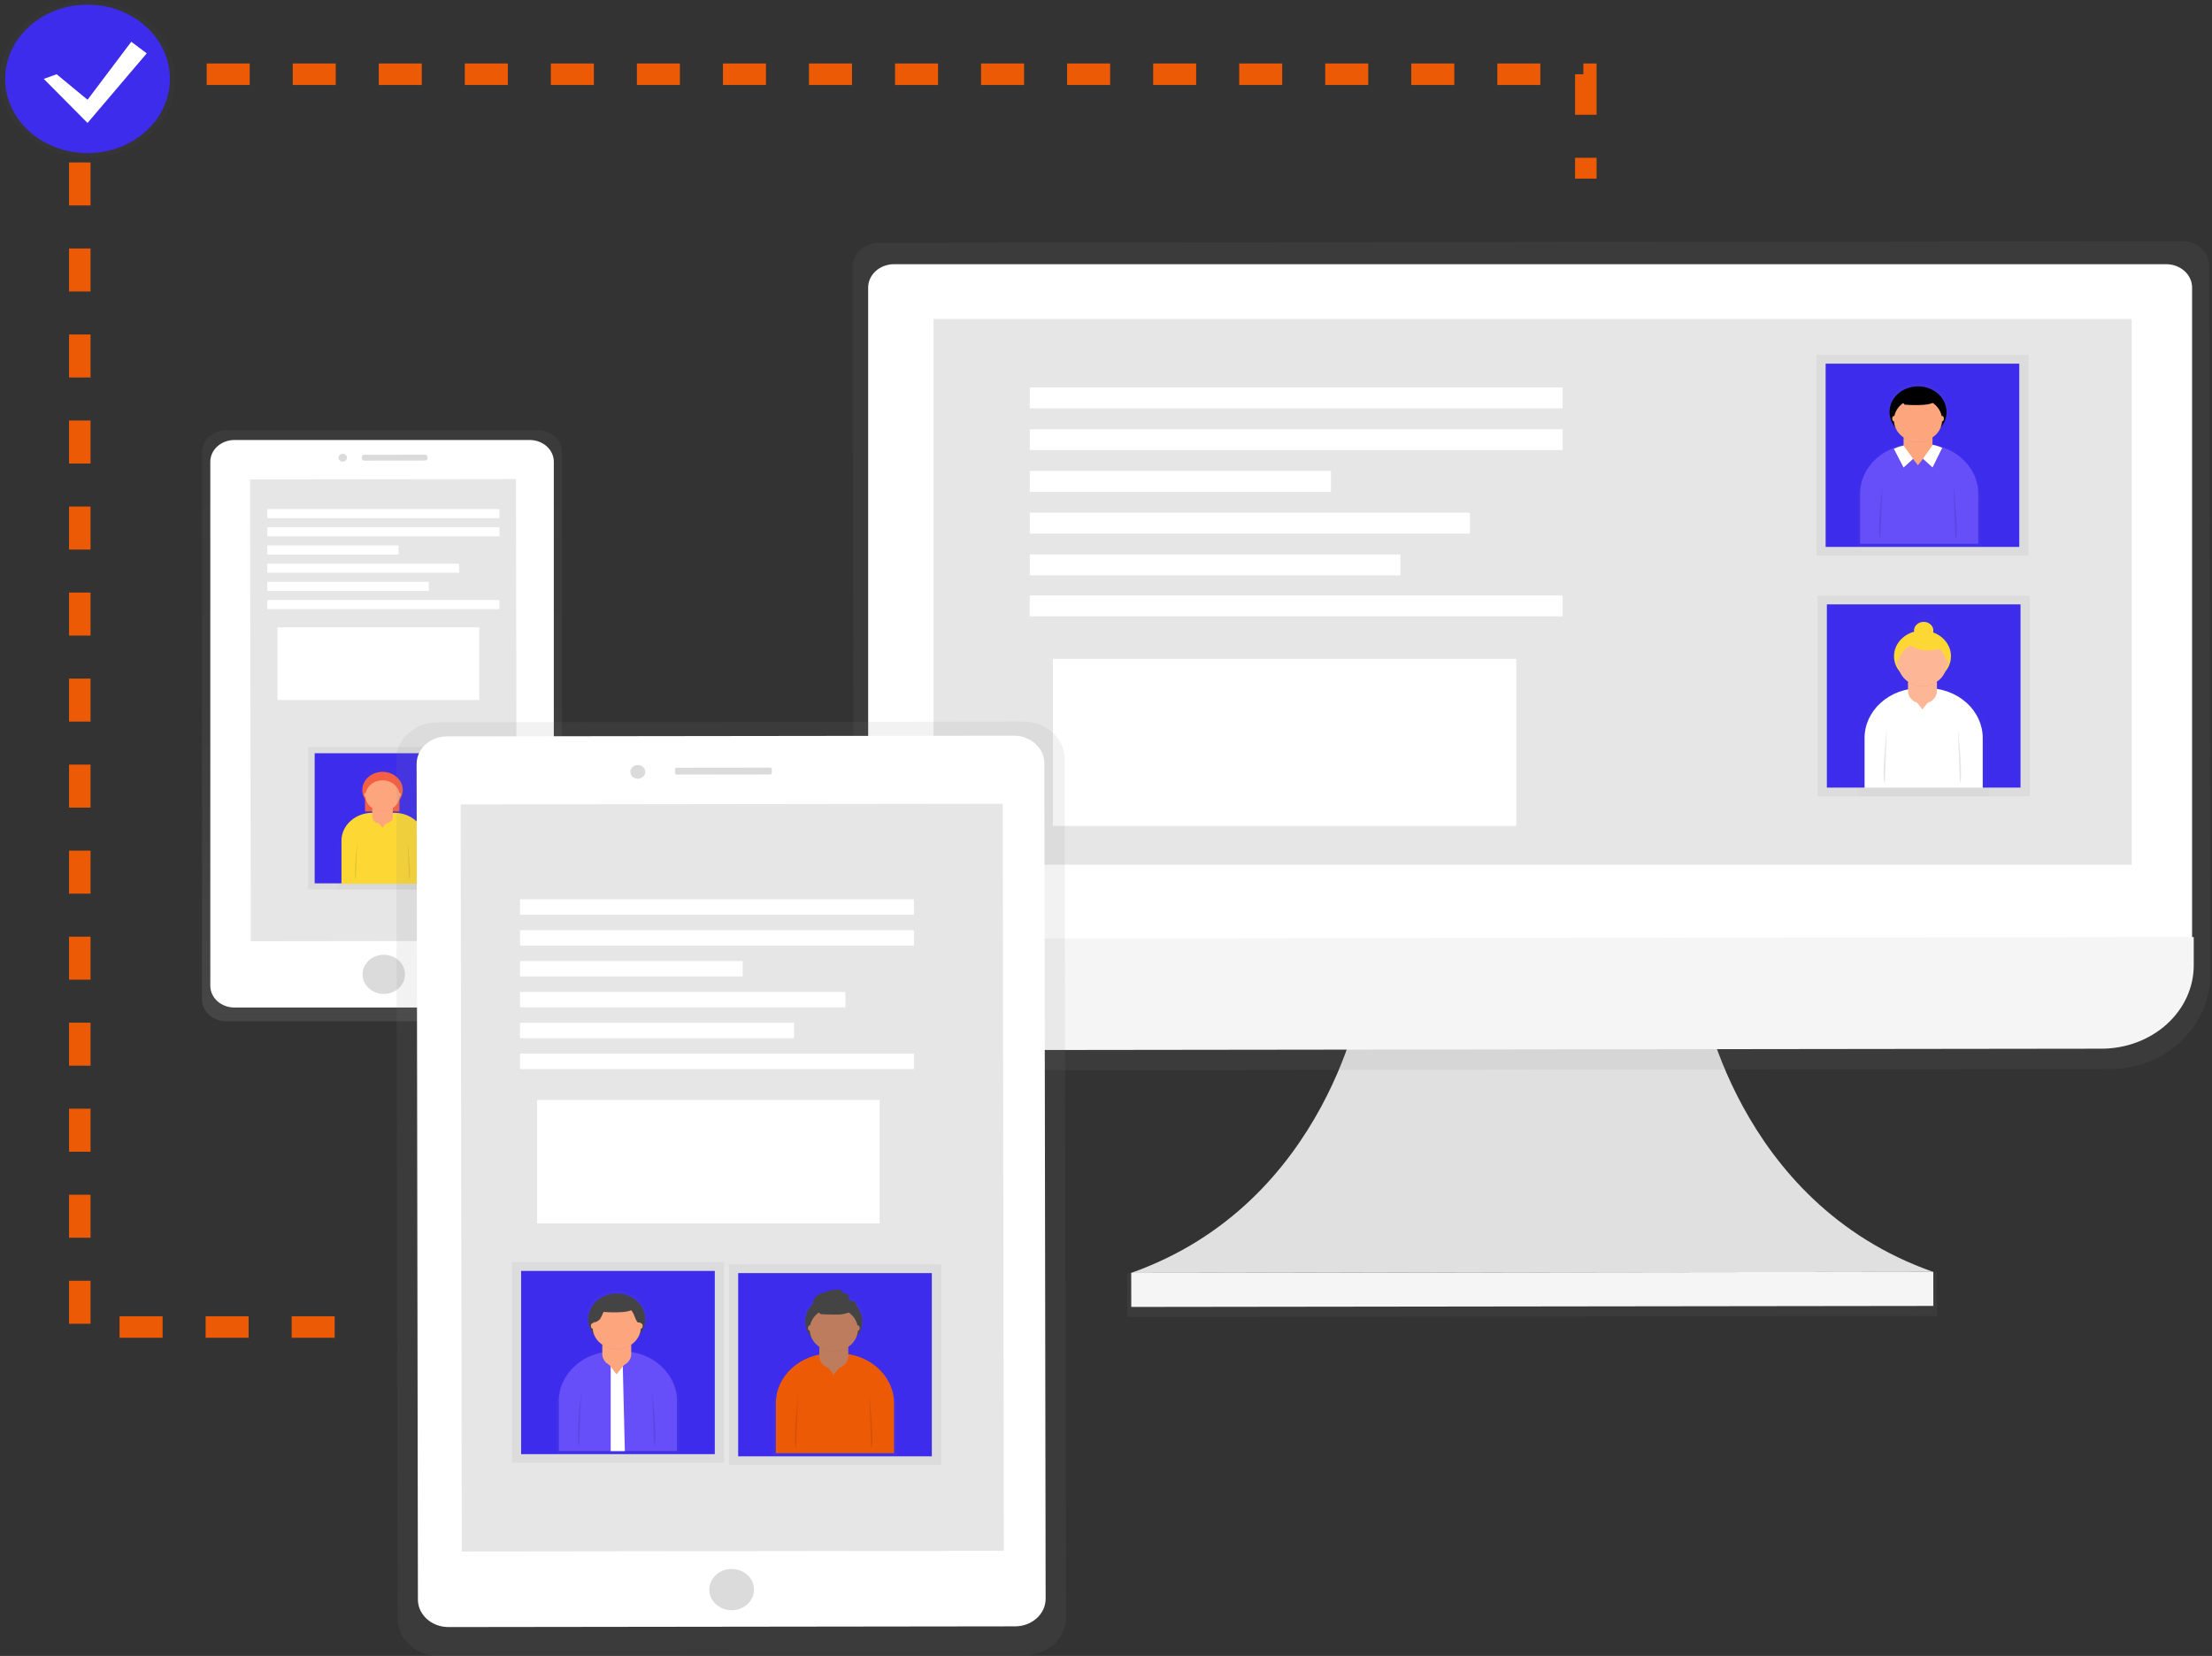 <svg width="617" height="462" viewBox="0 0 617 462" fill="none" xmlns="http://www.w3.org/2000/svg">
<rect x="0" y="0" width="617" height="462" fill="#333333" stroke="none"/>
<g clip-path="url(#clip0)">
<path d="M150.064 120.047H63.075C59.36 120.047 56.349 122.762 56.349 126.11V278.861C56.349 282.21 59.36 284.924 63.075 284.924H150.064C153.779 284.924 156.79 282.21 156.79 278.861V126.11C156.79 122.762 153.779 120.047 150.064 120.047Z" fill="url(#paint0_linear)"/>
<path d="M147.75 122.757H65.389C61.674 122.757 58.663 125.472 58.663 128.82V275.029C58.663 278.378 61.674 281.092 65.389 281.092H147.75C151.465 281.092 154.477 278.378 154.477 275.029V128.82C154.477 125.472 151.465 122.757 147.75 122.757Z" fill="white"/>
<path d="M143.932 133.654L69.751 133.748L69.951 262.598L144.131 262.505L143.932 133.654Z" fill="#E6E6E6"/>
<path d="M107.057 277.297C110.323 277.292 112.966 274.843 112.961 271.826C112.957 268.809 110.306 266.367 107.04 266.371C103.775 266.375 101.131 268.824 101.136 271.841C101.141 274.858 103.792 277.301 107.057 277.297Z" fill="#DBDBDB"/>
<path d="M95.6 128.792C96.254 128.791 96.784 128.302 96.782 127.699C96.782 127.097 96.251 126.609 95.597 126.609C94.943 126.61 94.414 127.1 94.415 127.702C94.416 128.305 94.947 128.793 95.6 128.792Z" fill="#DBDBDB"/>
<path d="M118.582 126.853L101.591 126.875C101.219 126.875 100.919 127.147 100.919 127.482L100.92 127.906C100.92 128.241 101.222 128.512 101.593 128.512L118.585 128.49C118.956 128.49 119.257 128.218 119.256 127.883L119.256 127.459C119.255 127.124 118.954 126.853 118.582 126.853Z" fill="#DBDBDB"/>
<path d="M127.94 208.421H85.939V248.17H127.94V208.421Z" fill="url(#paint1_linear)"/>
<path d="M126.117 210.149H87.769V246.442H126.117V210.149Z" fill="#3D2CEC"/>
<g opacity="0.5">
<path opacity="0.5" d="M109.845 226.598V225.913H111.863V222.403C112.475 221.566 112.827 220.598 112.883 219.597C112.94 218.597 112.699 217.601 112.185 216.713C111.672 215.825 110.904 215.077 109.962 214.546C109.02 214.015 107.937 213.72 106.826 213.693C105.715 213.666 104.617 213.906 103.644 214.39C102.671 214.874 101.859 215.583 101.292 216.445C100.725 217.307 100.424 218.289 100.42 219.291C100.416 220.292 100.709 221.277 101.269 222.142V225.913H103.496V226.72C100.768 227.397 98.363 228.863 96.649 230.891C94.935 232.919 94.005 235.398 94.004 237.948V248.17H119.895V237.948C119.894 235.31 118.899 232.751 117.073 230.689C115.247 228.627 112.699 227.185 109.845 226.598Z" fill="url(#paint2_linear)"/>
</g>
<path d="M111.413 219.48H101.827V226.392H111.413V219.48Z" fill="#F55F44"/>
<path d="M103.899 226.756H109.953C112.247 226.756 114.448 227.577 116.07 229.04C117.692 230.502 118.604 232.485 118.604 234.553V246.546H95.249V234.541C95.252 232.475 96.165 230.495 97.787 229.035C99.409 227.576 101.607 226.756 103.899 226.756Z" fill="#FDD835"/>
<path d="M107.444 223.3H105.958C104.787 223.3 103.839 224.155 103.839 225.21V227.841C103.839 228.896 104.787 229.751 105.958 229.751H107.444C108.614 229.751 109.563 228.896 109.563 227.841V225.21C109.563 224.155 108.614 223.3 107.444 223.3Z" fill="#FDA57D"/>
<path d="M105.608 229.557L106.677 230.964L107.801 229.557H105.608Z" fill="#FDA57D"/>
<path opacity="0.1" d="M99.648 234.638C99.648 234.638 98.511 244.836 99.244 245.497L99.648 234.638Z" fill="black"/>
<path opacity="0.1" d="M113.707 234.638C113.707 234.638 114.843 244.836 114.11 245.497L113.707 234.638Z" fill="black"/>
<path opacity="0.05" d="M106.704 226.435C107.721 226.435 108.711 226.142 109.529 225.598C109.422 224.992 109.079 224.44 108.561 224.041C108.044 223.642 107.385 223.422 106.704 223.421C106.023 223.422 105.365 223.642 104.847 224.041C104.329 224.44 103.986 224.992 103.879 225.598C104.697 226.142 105.687 226.435 106.704 226.435Z" fill="black"/>
<path d="M106.704 225.507C109.821 225.507 112.348 223.229 112.348 220.42C112.348 217.611 109.821 215.333 106.704 215.333C103.587 215.333 101.061 217.611 101.061 220.42C101.061 223.229 103.587 225.507 106.704 225.507Z" fill="#F55F44"/>
<path d="M106.704 226.307C109.338 226.307 111.473 224.383 111.473 222.009C111.473 219.635 109.338 217.71 106.704 217.71C104.07 217.71 101.935 219.635 101.935 222.009C101.935 224.383 104.07 226.307 106.704 226.307Z" fill="#FDA57D"/>
<path d="M101.922 222.275C102.107 222.275 102.258 222.031 102.258 221.73C102.258 221.428 102.107 221.184 101.922 221.184C101.736 221.184 101.585 221.428 101.585 221.73C101.585 222.031 101.736 222.275 101.922 222.275Z" fill="#FDA57D"/>
<path d="M111.493 222.275C111.679 222.275 111.83 222.031 111.83 221.73C111.83 221.428 111.679 221.184 111.493 221.184C111.308 221.184 111.157 221.428 111.157 221.73C111.157 222.031 111.308 222.275 111.493 222.275Z" fill="#FDA57D"/>
<path d="M139.308 142.032H74.571V144.566H139.308V142.032Z" fill="white"/>
<path d="M139.308 147.1H74.571V149.635H139.308V147.1Z" fill="white"/>
<path d="M111.164 152.175H74.571V154.709H111.164V152.175Z" fill="white"/>
<path d="M128.048 157.25H74.571V159.784H128.048V157.25Z" fill="white"/>
<path d="M119.606 162.324H74.571V164.859H119.606V162.324Z" fill="white"/>
<path d="M139.308 167.399H74.571V169.934H139.308V167.399Z" fill="white"/>
<path d="M133.685 175.008H77.39V195.301H133.685V175.008Z" fill="white"/>
<path d="M474.542 277.158C474.542 277.158 483.959 335.477 539.245 354.849L427.382 354.988L315.518 355.128C370.717 335.617 379.993 277.273 379.993 277.273L474.542 277.158Z" fill="#E0E0E0"/>
<path d="M540.243 354.837L314.404 355.121L314.423 367.441L540.262 367.157L540.243 354.837Z" fill="url(#paint3_linear)"/>
<path d="M539.261 354.838L315.534 355.119L315.549 364.626L539.275 364.345L539.261 354.838Z" fill="#F5F5F5"/>
<path d="M608.919 67.299L245.077 67.754C243.098 67.797 241.219 68.546 239.852 69.838C238.486 71.13 237.745 72.858 237.792 74.641L238.075 265.977V272.35C238.075 286.901 250.606 298.657 266.024 298.639L588.639 298.239C604.049 298.239 616.527 286.422 616.507 271.883V265.517L616.224 74.181C616.247 73.296 616.075 72.417 615.72 71.592C615.365 70.767 614.833 70.014 614.155 69.375C613.476 68.736 612.665 68.224 611.766 67.867C610.868 67.511 609.9 67.318 608.919 67.299Z" fill="url(#paint4_linear)"/>
<path d="M249.396 73.708H604.217C606.135 73.708 607.974 74.394 609.331 75.617C610.687 76.839 611.449 78.497 611.449 80.225V262.309H242.158V80.225C242.158 79.369 242.345 78.521 242.709 77.73C243.073 76.939 243.606 76.22 244.278 75.615C244.95 75.009 245.748 74.529 246.626 74.202C247.504 73.875 248.445 73.707 249.396 73.708Z" fill="white"/>
<path d="M586.163 292.576L268.425 292.97C265.04 292.974 261.687 292.377 258.558 291.213C255.429 290.049 252.585 288.341 250.189 286.186C247.792 284.032 245.89 281.473 244.59 278.656C243.291 275.838 242.62 272.818 242.615 269.767V261.885L611.906 261.424V269.306C611.911 272.358 611.249 275.38 609.959 278.201C608.668 281.022 606.773 283.586 604.382 285.747C601.992 287.908 599.152 289.623 596.026 290.795C592.9 291.967 589.549 292.572 586.163 292.576Z" fill="#F5F5F5"/>
<path d="M594.585 88.987H260.4V241.24H594.585V88.987Z" fill="#E6E6E6"/>
<path d="M565.815 99.027H506.661V155.013H565.815V99.027Z" fill="url(#paint5_linear)"/>
<path d="M563.246 101.464H509.231V152.581H563.246V101.464Z" fill="#3D2CEC"/>
<g opacity="0.5">
<path opacity="0.5" d="M539.931 124.194L539.259 123.976L539.218 124.031H539.178V122.381C539.178 122.178 539.16 121.976 539.124 121.775C540.214 121.052 541.048 120.061 541.525 118.92C542.467 117.819 543.049 116.502 543.203 115.119C543.357 113.736 543.078 112.341 542.398 111.094C541.717 109.846 540.663 108.795 539.353 108.061C538.044 107.326 536.533 106.936 534.99 106.936C533.448 106.936 531.937 107.326 530.628 108.061C529.318 108.795 528.264 109.846 527.583 111.094C526.903 112.341 526.624 113.736 526.778 115.119C526.932 116.502 527.514 117.819 528.456 118.92C528.933 120.061 529.767 121.052 530.857 121.775C530.821 121.976 530.803 122.178 530.803 122.381V124.2C527.194 125.099 524.011 127.039 521.742 129.724C519.474 132.41 518.245 135.692 518.245 139.067V152.593H552.416V139.049C552.417 135.684 551.198 132.412 548.944 129.73C546.69 127.048 543.525 125.104 539.931 124.194Z" fill="url(#paint6_linear)"/>
</g>
<path d="M534.294 123.861H536.38C540.47 123.861 544.393 125.326 547.286 127.933C550.179 130.54 551.804 134.076 551.804 137.763V151.708H518.843V137.763C518.843 135.936 519.243 134.126 520.02 132.437C520.797 130.749 521.935 129.215 523.37 127.924C524.806 126.633 526.509 125.609 528.383 124.912C530.258 124.215 532.267 123.858 534.294 123.861Z" fill="#664EF9"/>
<path d="M535.256 119.017H534.752C532.664 119.017 530.971 120.542 530.971 122.424V124.698C530.971 126.579 532.664 128.105 534.752 128.105H535.256C537.344 128.105 539.037 126.579 539.037 124.698V122.424C539.037 120.542 537.344 119.017 535.256 119.017Z" fill="#FDA57D"/>
<path opacity="0.05" d="M528.173 125.468L530.877 130.694L533.561 128.275L530.877 124.558L528.173 125.468Z" fill="black"/>
<path d="M528.267 125.213L530.958 130.439L533.649 128.014L530.958 124.303L529.72 124.643C529.599 124.677 529.48 124.717 529.364 124.764L528.267 125.213Z" fill="white"/>
<path opacity="0.05" d="M541.842 125.213L539.131 130.694L536.44 128.275L539.205 124.364L541.842 125.213Z" fill="black"/>
<path d="M541.747 124.958L539.057 130.415L536.366 127.99L539.131 124.079L539.635 124.213C540.183 124.353 540.72 124.526 541.243 124.728L541.747 124.958Z" fill="white"/>
<path d="M533.453 127.826L534.96 129.803L536.548 127.826H533.453Z" fill="#FDA57D"/>
<path opacity="0.1" d="M525.059 134.986C525.059 134.986 523.458 149.35 524.494 150.283L525.059 134.986Z" fill="black"/>
<path opacity="0.1" d="M544.862 134.986C544.862 134.986 546.463 149.35 545.427 150.283L544.862 134.986Z" fill="black"/>
<path opacity="0.05" d="M535.001 123.424C536.433 123.424 537.828 123.012 538.983 122.248C538.831 121.394 538.347 120.618 537.617 120.056C536.887 119.495 535.96 119.187 535.001 119.186C534.041 119.187 533.114 119.495 532.384 120.056C531.654 120.618 531.17 121.394 531.018 122.248C532.173 123.012 533.568 123.424 535.001 123.424Z" fill="black"/>
<path d="M535.001 122.115C539.388 122.115 542.945 118.909 542.945 114.954C542.945 111 539.388 107.794 535.001 107.794C530.613 107.794 527.056 111 527.056 114.954C527.056 118.909 530.613 122.115 535.001 122.115Z" fill="black"/>
<path d="M535.001 123.255C538.712 123.255 541.721 120.543 541.721 117.198C541.721 113.852 538.712 111.141 535.001 111.141C531.289 111.141 528.281 113.852 528.281 117.198C528.281 120.543 531.289 123.255 535.001 123.255Z" fill="#FDA57D"/>
<path opacity="0.05" d="M529.586 111.195L531.281 113.063C531.281 113.063 538.727 113.669 539.575 112.129C540.422 110.589 534.671 109.492 534.671 109.492L529.586 111.195Z" fill="black"/>
<path d="M529.586 111.025L531.281 112.893C531.281 112.893 538.727 113.499 539.575 111.959C540.422 110.419 534.671 109.322 534.671 109.322L529.586 111.025Z" fill="black"/>
<path d="M528.267 117.567C528.527 117.567 528.738 117.225 528.738 116.804C528.738 116.382 528.527 116.04 528.267 116.04C528.007 116.04 527.796 116.382 527.796 116.804C527.796 117.225 528.007 117.567 528.267 117.567Z" fill="#FDA57D"/>
<path d="M541.747 117.567C542.007 117.567 542.218 117.225 542.218 116.804C542.218 116.382 542.007 116.04 541.747 116.04C541.487 116.04 541.277 116.382 541.277 116.804C541.277 117.225 541.487 117.567 541.747 117.567Z" fill="#FDA57D"/>
<path d="M566.158 166.187H507.005V222.172H566.158V166.187Z" fill="url(#paint7_linear)"/>
<path d="M563.589 168.618H509.574V219.735H563.589V168.618Z" fill="#3D2CEC"/>
<g opacity="0.5">
<path opacity="0.5" d="M540.664 191.651V189.772C540.664 189.681 540.664 189.584 540.664 189.493C541.808 188.721 542.682 187.668 543.18 186.461C544.008 185.494 544.575 184.367 544.839 183.17C545.103 181.972 545.055 180.735 544.7 179.556C544.345 178.378 543.692 177.289 542.792 176.376C541.893 175.463 540.771 174.75 539.514 174.293C539.61 173.908 539.612 173.509 539.518 173.124C539.424 172.739 539.238 172.378 538.972 172.065C538.706 171.752 538.367 171.495 537.979 171.313C537.591 171.131 537.164 171.028 536.727 171.012C536.29 170.995 535.855 171.065 535.451 171.217C535.047 171.368 534.686 171.598 534.391 171.89C534.097 172.181 533.877 172.528 533.748 172.904C533.618 173.28 533.582 173.678 533.642 174.068C532.286 174.445 531.051 175.111 530.044 176.011C529.036 176.912 528.286 178.019 527.857 179.237C527.427 180.456 527.332 181.751 527.58 183.01C527.827 184.269 528.409 185.455 529.276 186.467C529.775 187.674 530.648 188.727 531.792 189.499C531.792 189.59 531.792 189.681 531.792 189.778V191.766C528.036 192.415 524.648 194.223 522.209 196.878C519.77 199.533 518.433 202.87 518.426 206.318V222.269H554.817V206.342C554.816 202.767 553.384 199.314 550.784 196.615C548.184 193.916 544.591 192.153 540.664 191.651Z" fill="url(#paint8_linear)"/>
</g>
<path d="M535.539 191.991H537.624C539.65 191.991 541.655 192.35 543.527 193.049C545.398 193.748 547.098 194.772 548.53 196.063C549.963 197.354 551.099 198.886 551.874 200.573C552.649 202.26 553.048 204.067 553.048 205.893V219.838H520.088V205.893C520.088 202.206 521.713 198.67 524.605 196.063C527.498 193.455 531.421 191.991 535.512 191.991H535.539Z" fill="white"/>
<path d="M536.494 187.146H535.989C533.902 187.146 532.209 188.672 532.209 190.554V192.827C532.209 194.709 533.902 196.235 535.989 196.235H536.494C538.582 196.235 540.274 194.709 540.274 192.827V190.554C540.274 188.672 538.582 187.146 536.494 187.146Z" fill="#FDB797"/>
<path d="M534.698 195.956L536.205 197.932L537.785 195.956H534.698Z" fill="#FDB797"/>
<path opacity="0.1" d="M526.303 203.11C526.303 203.11 524.702 217.473 525.738 218.407L526.303 203.11Z" fill="black"/>
<path opacity="0.1" d="M546.106 203.11C546.106 203.11 547.707 217.473 546.671 218.407L546.106 203.11Z" fill="black"/>
<path opacity="0.05" d="M536.272 191.554C537.704 191.554 539.1 191.142 540.254 190.378C540.102 189.524 539.618 188.747 538.888 188.186C538.159 187.625 537.231 187.317 536.272 187.316C535.304 187.305 534.363 187.608 533.622 188.17C532.881 188.733 532.389 189.516 532.236 190.378C533.405 191.152 534.821 191.565 536.272 191.554Z" fill="black"/>
<path d="M536.245 190.245C540.632 190.245 544.189 187.039 544.189 183.084C544.189 179.13 540.632 175.924 536.245 175.924C531.858 175.924 528.301 179.13 528.301 183.084C528.301 187.039 531.858 190.245 536.245 190.245Z" fill="#FDD835"/>
<path d="M536.245 191.384C539.956 191.384 542.965 188.673 542.965 185.327C542.965 181.982 539.956 179.271 536.245 179.271C532.534 179.271 529.525 181.982 529.525 185.327C529.525 188.673 532.534 191.384 536.245 191.384Z" fill="#FDB797"/>
<path d="M529.505 185.697C529.765 185.697 529.976 185.355 529.976 184.933C529.976 184.511 529.765 184.169 529.505 184.169C529.245 184.169 529.034 184.511 529.034 184.933C529.034 185.355 529.245 185.697 529.505 185.697Z" fill="#FDB797"/>
<path d="M542.992 185.697C543.252 185.697 543.463 185.355 543.463 184.933C543.463 184.511 543.252 184.169 542.992 184.169C542.732 184.169 542.521 184.511 542.521 184.933C542.521 185.355 542.732 185.697 542.992 185.697Z" fill="#FDB797"/>
<path d="M536.581 178.355C538.071 178.355 539.279 177.267 539.279 175.924C539.279 174.581 538.071 173.492 536.581 173.492C535.092 173.492 533.884 174.581 533.884 175.924C533.884 177.267 535.092 178.355 536.581 178.355Z" fill="#FDD835"/>
<path d="M531.18 178.355C531.18 178.355 533.871 183.205 541.983 180.78L539.292 178.355H531.18Z" fill="#FDD835"/>
<path d="M435.877 108.091H287.233V113.918H435.877V108.091Z" fill="white"/>
<path d="M435.877 119.738H287.233V125.565H435.877V119.738Z" fill="white"/>
<path d="M371.248 131.391H287.233V137.218H371.248V131.391Z" fill="white"/>
<path d="M410.027 143.038H287.233V148.865H410.027V143.038Z" fill="white"/>
<path d="M390.634 154.691H287.233V160.518H390.634V154.691Z" fill="white"/>
<path d="M435.871 166.126H287.226V171.953H435.871V166.126Z" fill="white"/>
<path d="M422.949 183.818H293.697V230.418H422.949V183.818Z" fill="white"/>
<path d="M93.352 370.224H22.258V20.711H442.342V49.838" stroke="#EC5A06" stroke-width="6" stroke-miterlimit="10" stroke-dasharray="12 12"/>
<g opacity="0.5">
<path opacity="0.5" d="M24.418 44.017C37.903 44.017 48.835 34.164 48.835 22.009C48.835 9.854 37.903 0 24.418 0C10.932 0 0 9.854 0 22.009C0 34.164 10.932 44.017 24.418 44.017Z" fill="url(#paint9_linear)"/>
</g>
<path d="M24.418 42.72C37.108 42.72 47.396 33.447 47.396 22.009C47.396 10.57 37.108 1.297 24.418 1.297C11.727 1.297 1.439 10.57 1.439 22.009C1.439 33.447 11.727 42.72 24.418 42.72Z" fill="#3D2CEC"/>
<path d="M15.801 20.711L24.418 27.829L36.62 11.647L40.931 14.885L24.418 34.304L12.209 22.009L15.801 20.711Z" fill="white"/>
<path d="M285.403 201.309L122.068 201.514C115.689 201.522 110.525 206.19 110.534 211.939L110.905 451.609C110.914 457.358 116.092 462.013 122.471 462.005L285.806 461.799C292.185 461.791 297.349 457.124 297.34 451.374L296.969 211.704C296.96 205.955 291.782 201.301 285.403 201.309Z" fill="url(#paint10_linear)"/>
<path d="M284.6 221.209L123.598 221.411L123.937 439.891L284.938 439.688L284.6 221.209Z" fill="url(#paint11_linear)"/>
<path d="M282.759 205.247L124.724 205.446C120.013 205.452 116.2 208.899 116.207 213.145L116.568 446.26C116.574 450.506 120.398 453.943 125.109 453.937L283.144 453.738C287.854 453.733 291.668 450.286 291.661 446.04L291.3 212.924C291.293 208.678 287.469 205.241 282.759 205.247Z" fill="white"/>
<path d="M279.687 224.24L128.48 224.43L128.803 432.852L280.01 432.661L279.687 224.24Z" fill="#E6E6E6"/>
<path d="M204.079 449.237C207.519 449.237 210.307 446.661 210.307 443.484C210.307 440.306 207.519 437.73 204.079 437.73C200.638 437.73 197.85 440.306 197.85 443.484C197.85 446.661 200.638 449.237 204.079 449.237Z" fill="#DBDBDB"/>
<path d="M177.91 217.269C179.057 217.267 179.987 216.408 179.985 215.35C179.983 214.292 179.052 213.436 177.904 213.437C176.756 213.438 175.826 214.297 175.828 215.355C175.83 216.414 176.762 217.27 177.91 217.269Z" fill="#DBDBDB"/>
<path d="M214.78 214.154L188.802 214.187C188.519 214.188 188.291 214.394 188.291 214.649L188.293 215.643C188.293 215.897 188.522 216.103 188.805 216.103L214.783 216.07C215.065 216.07 215.294 215.863 215.293 215.609L215.292 214.615C215.292 214.36 215.062 214.154 214.78 214.154Z" fill="#DBDBDB"/>
<path d="M262.486 352.745H203.332V408.731H262.486V352.745Z" fill="url(#paint12_linear)"/>
<path d="M259.916 355.182H205.901V406.299H259.916V355.182Z" fill="#3D2CEC"/>
<g opacity="0.5">
<path opacity="0.5" d="M237.503 377.918L236.83 377.7L236.79 377.755H236.75V376.106C236.75 375.903 236.732 375.7 236.696 375.499C237.786 374.777 238.62 373.785 239.097 372.644C240.039 371.543 240.62 370.226 240.775 368.843C240.929 367.46 240.65 366.066 239.969 364.818C239.289 363.57 238.235 362.52 236.925 361.785C235.616 361.05 234.105 360.66 232.562 360.66C231.02 360.66 229.509 361.05 228.199 361.785C226.89 362.52 225.836 363.57 225.155 364.818C224.475 366.066 224.196 367.46 224.35 368.843C224.504 370.226 225.085 371.543 226.027 372.644C226.505 373.785 227.339 374.777 228.429 375.499C228.393 375.7 228.375 375.903 228.375 376.106V377.925C224.765 378.823 221.582 380.763 219.314 383.449C217.045 386.134 215.817 389.416 215.816 392.791V406.318H250.021V392.767C250.019 389.399 248.794 386.125 246.534 383.444C244.273 380.763 241.102 378.823 237.503 377.918Z" fill="url(#paint13_linear)"/>
</g>
<path d="M231.866 377.579H233.951C238.042 377.579 241.965 379.044 244.858 381.651C247.75 384.258 249.375 387.794 249.375 391.481V405.426H216.415V391.481C216.415 389.654 216.815 387.844 217.592 386.155C218.369 384.467 219.507 382.933 220.942 381.642C222.377 380.351 224.081 379.327 225.955 378.63C227.83 377.933 229.838 377.576 231.866 377.579Z" fill="#EC5A06"/>
<path d="M232.828 372.735H232.324C230.236 372.735 228.543 374.26 228.543 376.142V378.416C228.543 380.297 230.236 381.823 232.324 381.823H232.828C234.916 381.823 236.608 380.297 236.608 378.416V376.142C236.608 374.26 234.916 372.735 232.828 372.735Z" fill="#BE7C5E"/>
<path d="M231.025 381.544L232.532 383.521L234.12 381.544H231.025Z" fill="#BE7C5E"/>
<path opacity="0.1" d="M222.63 388.704C222.63 388.704 221.03 403.068 222.065 404.001L222.63 388.704Z" fill="black"/>
<path opacity="0.1" d="M242.434 388.704C242.434 388.704 244.035 403.068 242.999 404.001L242.434 388.704Z" fill="black"/>
<path opacity="0.05" d="M232.572 377.118C234.005 377.118 235.4 376.706 236.555 375.942C236.403 375.088 235.919 374.311 235.189 373.75C234.459 373.189 233.532 372.881 232.572 372.88C231.613 372.881 230.686 373.189 229.956 373.75C229.226 374.311 228.742 375.088 228.59 375.942C229.745 376.706 231.14 377.118 232.572 377.118Z" fill="black"/>
<path d="M232.572 375.833C236.96 375.833 240.517 372.627 240.517 368.672C240.517 364.718 236.96 361.512 232.572 361.512C228.185 361.512 224.628 364.718 224.628 368.672C224.628 372.627 228.185 375.833 232.572 375.833Z" fill="#444444"/>
<path d="M232.572 376.973C236.284 376.973 239.292 374.261 239.292 370.916C239.292 367.571 236.284 364.859 232.572 364.859C228.861 364.859 225.853 367.571 225.853 370.916C225.853 374.261 228.861 376.973 232.572 376.973Z" fill="#BE7C5E"/>
<path opacity="0.05" d="M227.157 364.913L228.853 366.781C228.853 366.781 236.299 367.387 237.146 365.847C237.994 364.307 232.243 363.21 232.243 363.21L227.157 364.913Z" fill="black"/>
<path d="M227.157 364.744L228.853 366.611C228.853 366.611 236.299 367.217 237.146 365.677C237.994 364.137 232.243 363.04 232.243 363.04L227.157 364.744Z" fill="#444444"/>
<path d="M225.839 371.286C226.099 371.286 226.31 370.943 226.31 370.522C226.31 370.1 226.099 369.758 225.839 369.758C225.579 369.758 225.368 370.1 225.368 370.522C225.368 370.943 225.579 371.286 225.839 371.286Z" fill="#BE7C5E"/>
<path d="M239.319 371.286C239.579 371.286 239.79 370.943 239.79 370.522C239.79 370.1 239.579 369.758 239.319 369.758C239.059 369.758 238.848 370.1 238.848 370.522C238.848 370.943 239.059 371.286 239.319 371.286Z" fill="#BE7C5E"/>
<path d="M227.319 362.015C227.845 361.41 228.57 360.971 229.391 360.76C230.877 360.227 232.424 359.681 234.019 359.778C234.174 359.776 234.326 359.816 234.456 359.893C234.563 359.995 234.651 360.112 234.718 360.239C235.203 360.888 236.561 360.845 236.736 361.609C236.783 361.858 236.669 362.124 236.736 362.367C236.911 362.973 237.86 362.913 238.418 363.258C238.715 363.5 238.896 363.837 238.921 364.197C238.946 364.558 238.814 364.913 238.552 365.186C237.999 365.715 237.282 366.083 236.494 366.241C235.112 366.719 233.609 366.838 232.155 366.587C230.117 366.108 225.348 364.919 227.319 362.015Z" fill="#444444"/>
<path d="M201.946 352.139H142.792V408.124H201.946V352.139Z" fill="url(#paint14_linear)"/>
<path d="M199.377 354.576H145.362V405.693H199.377V354.576Z" fill="#3D2CEC"/>
<g opacity="0.5">
<path opacity="0.5" d="M176.964 377.312L176.291 377.094L176.251 377.148H176.21V375.499C176.21 375.296 176.192 375.093 176.156 374.893C177.246 374.17 178.08 373.178 178.558 372.037C179.5 370.937 180.081 369.62 180.235 368.237C180.389 366.854 180.11 365.459 179.43 364.212C178.75 362.964 177.695 361.913 176.386 361.178C175.077 360.443 173.565 360.054 172.023 360.054C170.481 360.054 168.969 360.443 167.66 361.178C166.351 361.913 165.296 362.964 164.616 364.212C163.935 365.459 163.656 366.854 163.811 368.237C163.965 369.62 164.546 370.937 165.488 372.037C165.966 373.178 166.8 374.17 167.889 374.893C167.853 375.093 167.835 375.296 167.836 375.499V377.318C164.226 378.216 161.043 380.157 158.774 382.842C156.506 385.528 155.277 388.809 155.277 392.185V405.711H189.482V392.16C189.479 388.793 188.255 385.519 185.994 382.838C183.734 380.157 180.562 378.216 176.964 377.312Z" fill="url(#paint15_linear)"/>
</g>
<path d="M171.327 376.973H173.412C175.437 376.973 177.443 377.332 179.314 378.031C181.186 378.729 182.886 379.754 184.318 381.044C185.751 382.335 186.887 383.868 187.662 385.555C188.437 387.241 188.836 389.049 188.836 390.875V404.82H155.876V390.875C155.876 389.047 156.275 387.237 157.052 385.549C157.829 383.861 158.968 382.327 160.403 381.036C161.838 379.745 163.541 378.721 165.416 378.024C167.29 377.327 169.299 376.969 171.327 376.973Z" fill="#664EF9"/>
<path d="M172.289 372.128H171.784C169.696 372.128 168.004 373.654 168.004 375.536V377.809C168.004 379.691 169.696 381.217 171.784 381.217H172.289C174.376 381.217 176.069 379.691 176.069 377.809V375.536C176.069 373.654 174.376 372.128 172.289 372.128Z" fill="#FDA57D"/>
<path opacity="0.1" d="M162.091 388.098C162.091 388.098 160.49 402.461 161.526 403.395L162.091 388.098Z" fill="black"/>
<path opacity="0.1" d="M181.894 388.098C181.894 388.098 183.495 402.461 182.459 403.395L181.894 388.098Z" fill="black"/>
<path opacity="0.05" d="M172.033 376.512C173.465 376.512 174.861 376.1 176.015 375.336C175.863 374.482 175.379 373.705 174.649 373.144C173.92 372.583 172.992 372.274 172.033 372.274C171.074 372.274 170.146 372.583 169.417 373.144C168.687 373.705 168.203 374.482 168.051 375.336C169.205 376.1 170.6 376.512 172.033 376.512Z" fill="black"/>
<path d="M172.033 375.226C176.42 375.226 179.977 372.021 179.977 368.066C179.977 364.111 176.42 360.906 172.033 360.906C167.646 360.906 164.089 364.111 164.089 368.066C164.089 372.021 167.646 375.226 172.033 375.226Z" fill="#444444"/>
<path d="M172.033 376.366C175.744 376.366 178.753 373.655 178.753 370.309C178.753 366.964 175.744 364.252 172.033 364.252C168.322 364.252 165.313 366.964 165.313 370.309C165.313 373.655 168.322 376.366 172.033 376.366Z" fill="#FDA57D"/>
<path opacity="0.05" d="M166.618 364.307L168.313 366.174C168.313 366.174 175.759 366.781 176.607 365.241C177.455 363.701 171.703 362.603 171.703 362.603L166.618 364.307Z" fill="black"/>
<path d="M166.618 364.137L168.313 366.005C168.313 366.005 175.759 366.611 176.607 365.071C177.455 363.531 171.703 362.434 171.703 362.434L166.618 364.137Z" fill="#444444"/>
<path d="M165.3 370.679C165.56 370.679 165.77 370.337 165.77 369.915C165.77 369.493 165.56 369.151 165.3 369.151C165.04 369.151 164.829 369.493 164.829 369.915C164.829 370.337 165.04 370.679 165.3 370.679Z" fill="#FDA57D"/>
<path d="M178.78 370.679C179.04 370.679 179.251 370.337 179.251 369.915C179.251 369.493 179.04 369.151 178.78 369.151C178.52 369.151 178.309 369.493 178.309 369.915C178.309 370.337 178.52 370.679 178.78 370.679Z" fill="#FDA57D"/>
<path d="M254.918 250.905H145.053V255.21H254.918V250.905Z" fill="white"/>
<path d="M254.918 259.514H145.053V263.819H254.918V259.514Z" fill="white"/>
<path d="M207.153 268.124H145.053V272.428H207.153V268.124Z" fill="white"/>
<path d="M235.815 276.739H145.053V281.044H235.815V276.739Z" fill="white"/>
<path d="M221.48 285.349H145.053V289.653H221.48V285.349Z" fill="white"/>
<path d="M254.918 293.958H145.053V298.263H254.918V293.958Z" fill="white"/>
<path d="M245.366 306.878H149.828V341.322H245.366V306.878Z" fill="white"/>
<path d="M167.365 368.024C167.704 367.483 167.985 366.914 168.206 366.326C168.563 365.629 169.126 365.034 169.835 364.608C170.543 364.181 171.369 363.94 172.22 363.91C173.071 363.88 173.915 364.062 174.658 364.437C175.402 364.812 176.016 365.365 176.432 366.035C176.984 366.926 177.165 367.981 177.777 368.842C177.864 368.901 177.964 368.943 178.069 368.965C178.175 368.987 178.285 368.99 178.391 368.972C178.498 368.955 178.6 368.917 178.69 368.862C178.78 368.808 178.856 368.737 178.914 368.654C179.021 368.479 179.082 368.285 179.095 368.086C179.108 367.886 179.071 367.687 178.988 367.502C178.847 367.126 178.612 366.781 178.457 366.411C178.303 365.809 178.077 365.223 177.784 364.665C177.424 364.242 176.965 363.896 176.439 363.652C174.952 362.828 173.23 361.973 171.549 362.44C170.981 362.615 170.444 362.862 169.954 363.173L167.815 364.386C167.128 364.733 166.513 365.187 165.999 365.726C165.535 366.271 164.654 367.902 165.064 368.606C165.548 369.406 166.941 368.527 167.365 368.024Z" fill="#444444"/>
<path d="M170.345 380.756V404.844H174.293L173.708 380.756H170.345Z" fill="white"/>
<path d="M169.685 380.429L171.972 383.43L174.381 380.429H169.685Z" fill="#FDA57D"/>
</g>
<defs>
<linearGradient id="paint0_linear" x1="106.576" y1="285.981" x2="106.576" y2="120.577" gradientUnits="userSpaceOnUse">
<stop stop-color="#808080" stop-opacity="0.25"/>
<stop offset="0.54" stop-color="#808080" stop-opacity="0.12"/>
<stop offset="1" stop-color="#808080" stop-opacity="0.1"/>
</linearGradient>
<linearGradient id="paint1_linear" x1="6763.24" y1="16478.5" x2="6763.24" y2="13872.5" gradientUnits="userSpaceOnUse">
<stop stop-color="#808080" stop-opacity="0.25"/>
<stop offset="0.54" stop-color="#808080" stop-opacity="0.12"/>
<stop offset="1" stop-color="#808080" stop-opacity="0.1"/>
</linearGradient>
<linearGradient id="paint2_linear" x1="7880.63" y1="16706" x2="7880.63" y2="14745.1" gradientUnits="userSpaceOnUse">
<stop stop-color="#808080" stop-opacity="0.25"/>
<stop offset="0.54" stop-color="#808080" stop-opacity="0.12"/>
<stop offset="1" stop-color="#808080" stop-opacity="0.1"/>
</linearGradient>
<linearGradient id="paint3_linear" x1="175748" y1="8451.68" x2="175747" y2="8201.21" gradientUnits="userSpaceOnUse">
<stop stop-color="#808080" stop-opacity="0.25"/>
<stop offset="0.54" stop-color="#808080" stop-opacity="0.12"/>
<stop offset="1" stop-color="#808080" stop-opacity="0.1"/>
</linearGradient>
<linearGradient id="paint4_linear" x1="294447" y1="135259" x2="294447" y2="46809.3" gradientUnits="userSpaceOnUse">
<stop stop-color="#808080" stop-opacity="0.25"/>
<stop offset="0.54" stop-color="#808080" stop-opacity="0.12"/>
<stop offset="1" stop-color="#808080" stop-opacity="0.1"/>
</linearGradient>
<linearGradient id="paint5_linear" x1="47663.5" y1="14412.9" x2="47663.5" y2="9243.17" gradientUnits="userSpaceOnUse">
<stop stop-color="#808080" stop-opacity="0.25"/>
<stop offset="0.54" stop-color="#808080" stop-opacity="0.12"/>
<stop offset="1" stop-color="#808080" stop-opacity="0.1"/>
</linearGradient>
<linearGradient id="paint6_linear" x1="31688.8" y1="13028.8" x2="33426.4" y2="13028.8" gradientUnits="userSpaceOnUse">
<stop stop-color="#808080" stop-opacity="0.25"/>
<stop offset="0.54" stop-color="#808080" stop-opacity="0.12"/>
<stop offset="1" stop-color="#808080" stop-opacity="0.1"/>
</linearGradient>
<linearGradient id="paint7_linear" x1="47693.9" y1="20681.6" x2="47693.9" y2="15511.9" gradientUnits="userSpaceOnUse">
<stop stop-color="#808080" stop-opacity="0.25"/>
<stop offset="0.54" stop-color="#808080" stop-opacity="0.12"/>
<stop offset="1" stop-color="#808080" stop-opacity="0.1"/>
</linearGradient>
<linearGradient id="paint8_linear" x1="34706.4" y1="22501.9" x2="34706.4" y2="18169.9" gradientUnits="userSpaceOnUse">
<stop stop-color="#808080" stop-opacity="0.25"/>
<stop offset="0.54" stop-color="#808080" stop-opacity="0.12"/>
<stop offset="1" stop-color="#808080" stop-opacity="0.1"/>
</linearGradient>
<linearGradient id="paint9_linear" x1="1772.72" y1="3195.22" x2="1772.72" y2="0" gradientUnits="userSpaceOnUse">
<stop stop-color="#808080" stop-opacity="0.25"/>
<stop offset="0.54" stop-color="#808080" stop-opacity="0.12"/>
<stop offset="1" stop-color="#808080" stop-opacity="0.1"/>
</linearGradient>
<linearGradient id="paint10_linear" x1="83361.3" y1="220456" x2="83219.8" y2="108028" gradientUnits="userSpaceOnUse">
<stop stop-color="#808080" stop-opacity="0.25"/>
<stop offset="0.54" stop-color="#808080" stop-opacity="0.12"/>
<stop offset="1" stop-color="#808080" stop-opacity="0.1"/>
</linearGradient>
<linearGradient id="paint11_linear" x1="204.451" y1="442.008" x2="204.175" y2="222.523" gradientUnits="userSpaceOnUse">
<stop stop-opacity="0.09"/>
<stop offset="0.55" stop-opacity="0.07"/>
<stop offset="1" stop-opacity="0.02"/>
</linearGradient>
<linearGradient id="paint12_linear" x1="20685.3" y1="38095" x2="20685.3" y2="32925.2" gradientUnits="userSpaceOnUse">
<stop stop-color="#808080" stop-opacity="0.25"/>
<stop offset="0.54" stop-color="#808080" stop-opacity="0.12"/>
<stop offset="1" stop-color="#808080" stop-opacity="0.1"/>
</linearGradient>
<linearGradient id="paint13_linear" x1="16038.6" y1="32388.7" x2="17777.9" y2="32388.7" gradientUnits="userSpaceOnUse">
<stop stop-color="#808080" stop-opacity="0.25"/>
<stop offset="0.54" stop-color="#808080" stop-opacity="0.12"/>
<stop offset="1" stop-color="#808080" stop-opacity="0.1"/>
</linearGradient>
<linearGradient id="paint14_linear" x1="15300.9" y1="38038.3" x2="15300.9" y2="32868.6" gradientUnits="userSpaceOnUse">
<stop stop-color="#808080" stop-opacity="0.25"/>
<stop offset="0.54" stop-color="#808080" stop-opacity="0.12"/>
<stop offset="1" stop-color="#808080" stop-opacity="0.1"/>
</linearGradient>
<linearGradient id="paint15_linear" x1="12899.6" y1="32342.5" x2="14639" y2="32342.5" gradientUnits="userSpaceOnUse">
<stop stop-color="#808080" stop-opacity="0.25"/>
<stop offset="0.54" stop-color="#808080" stop-opacity="0.12"/>
<stop offset="1" stop-color="#808080" stop-opacity="0.1"/>
</linearGradient>
<clipPath id="clip0">
<rect width="616.48" height="462" fill="white"/>
</clipPath>
</defs>
</svg>
